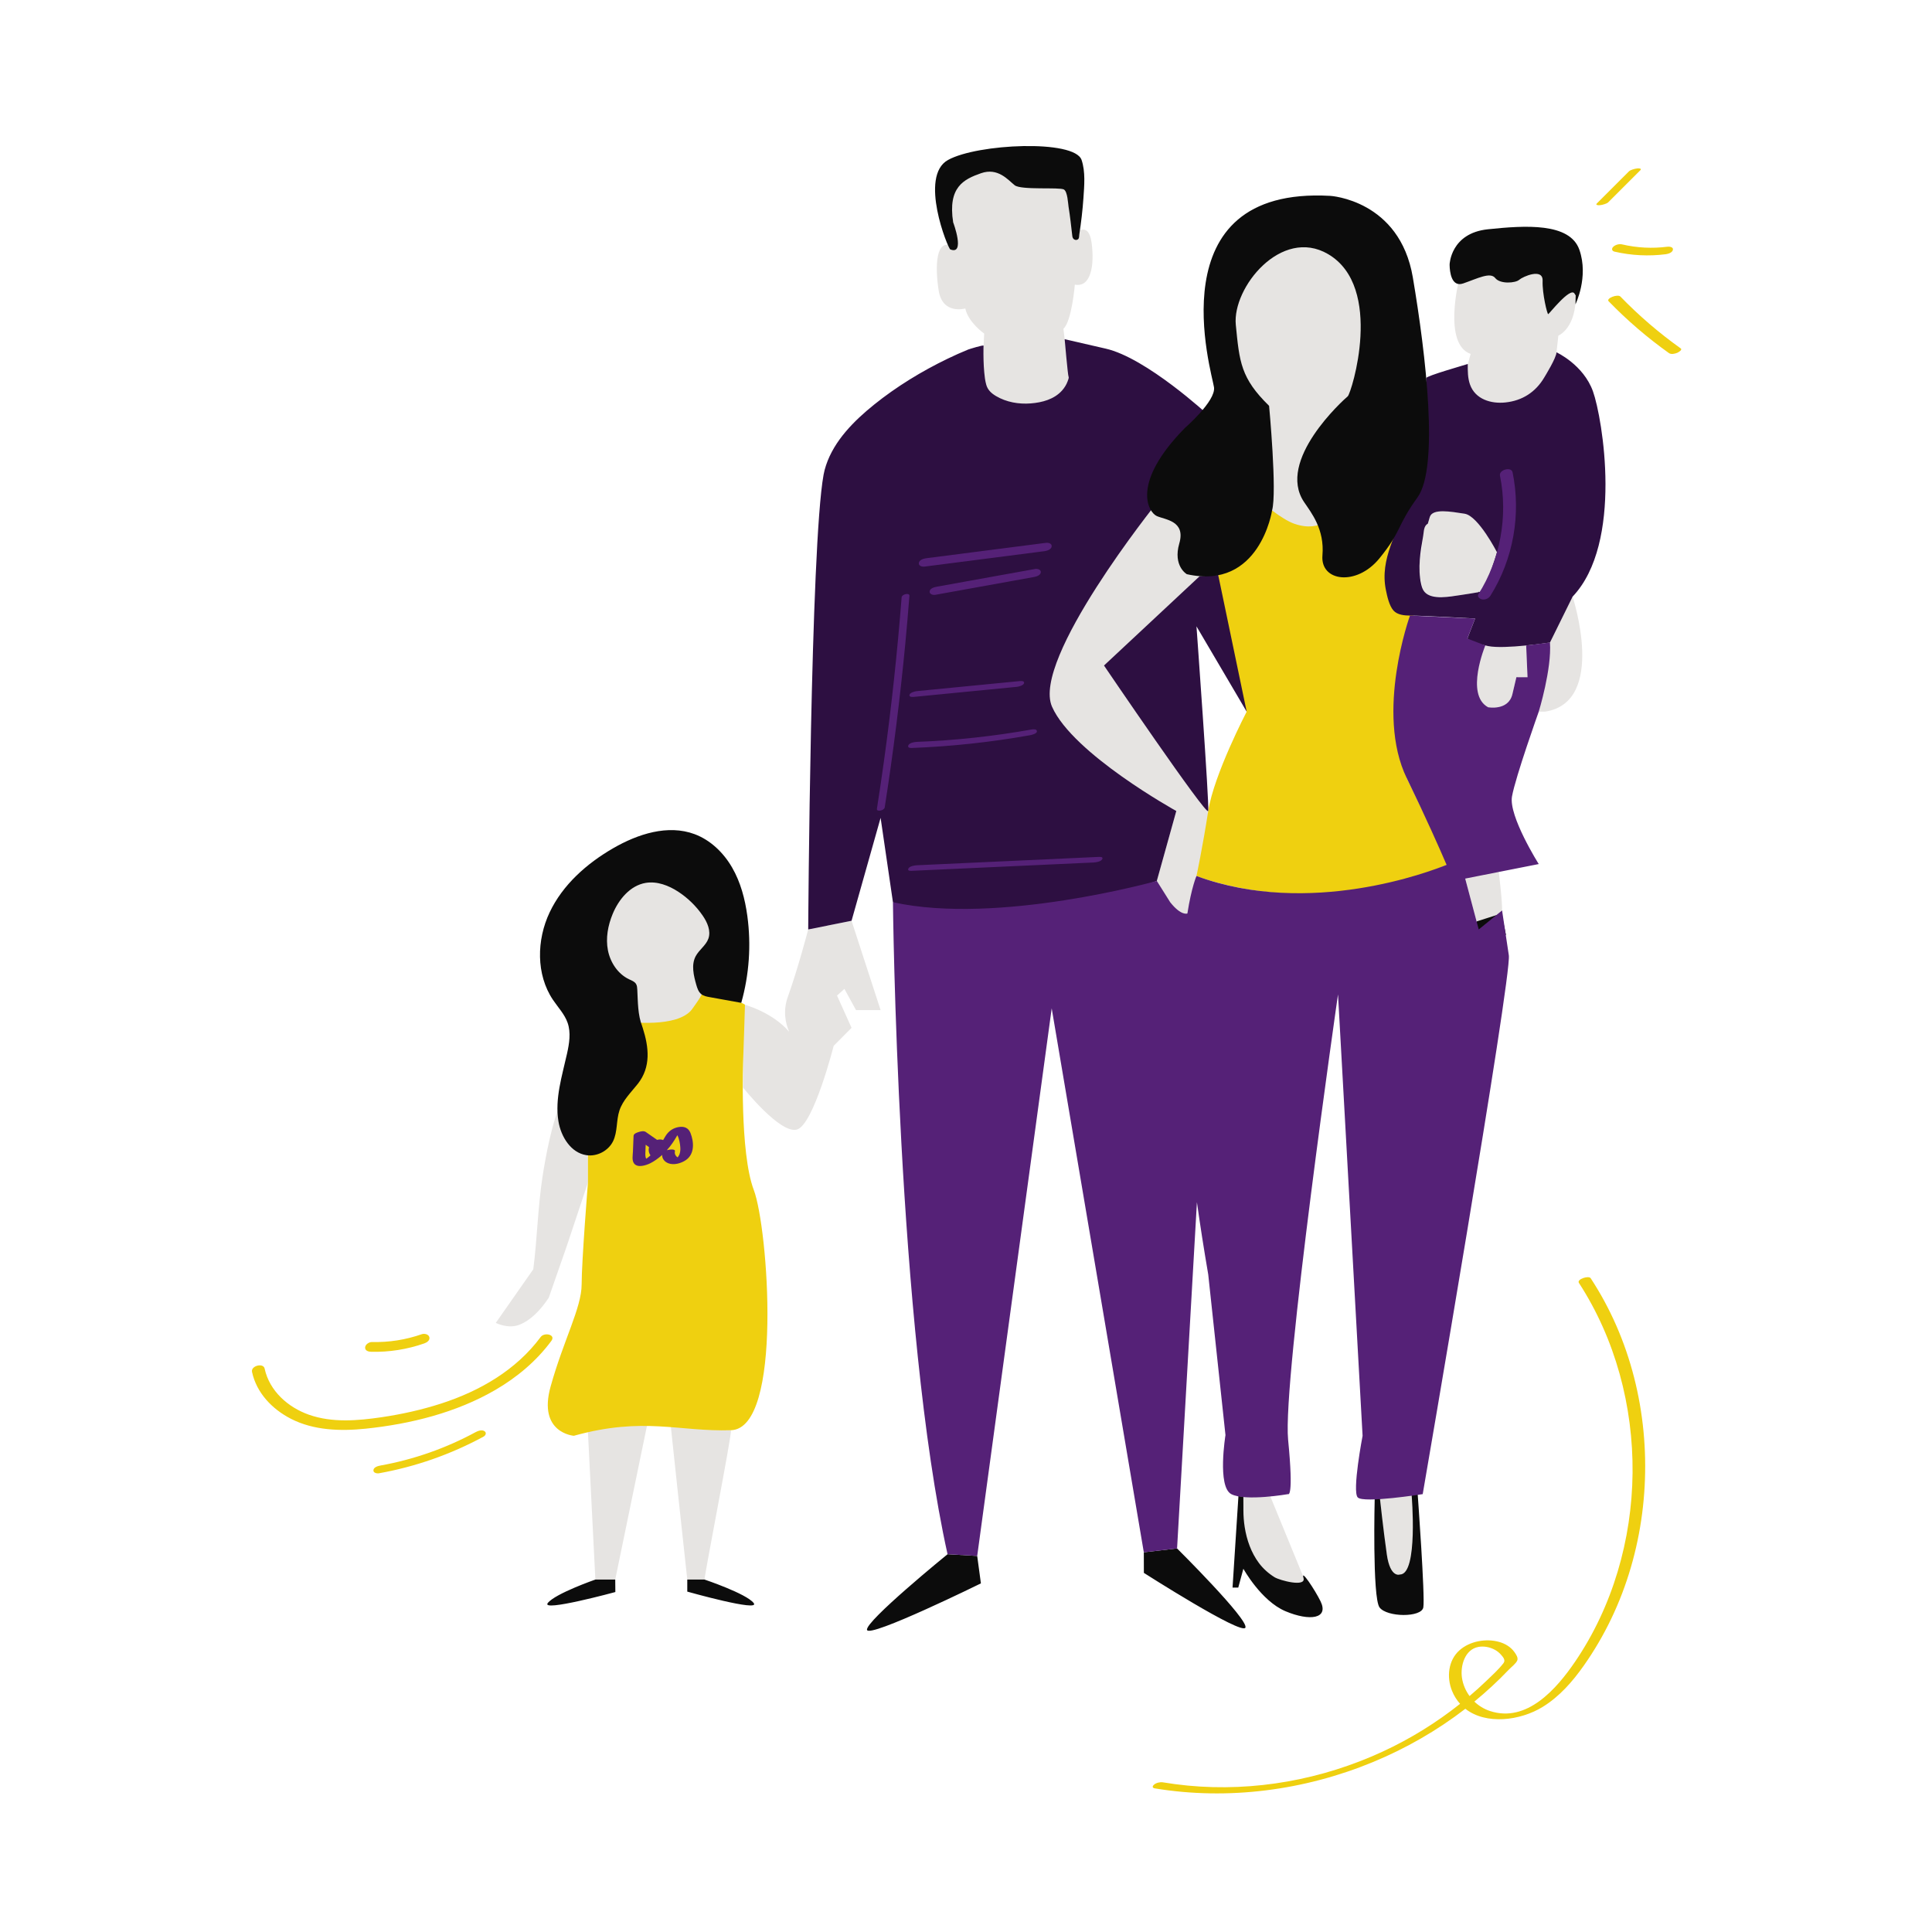 <svg xmlns="http://www.w3.org/2000/svg" xmlns:xlink="http://www.w3.org/1999/xlink" width="800" zoomAndPan="magnify" viewBox="0 0 600 600" height="800" preserveAspectRatio="xMidYMid meet" version="1.0"><defs><clipPath id="d30dbcde04"><path d="M 78.234 52.102 L 522.129 52.102 L 522.129 556.934 L 78.234 556.934 Z M 78.234 52.102 " clip-rule="nonzero"/></clipPath></defs><rect x="-60" width="720" fill="#ffffff" y="-60" height="720" fill-opacity="1"/><rect x="-60" width="720" fill="#ffffff" y="-60" height="720" fill-opacity="1"/><rect x="-60" width="720" fill="#ffffff" y="-60" height="720" fill-opacity="1"/><path fill="#e6e4e2" d="M 454.816 272.051 L 459.234 288.652 C 459.234 288.652 465.629 284.43 466.316 283.691 C 467 282.957 465.375 270.125 465.375 270.125 Z M 461.281 200.457 L 460.68 202.051 C 460.68 202.051 452.738 219.418 462.117 219.633 C 462.117 219.633 468.449 220.844 469.688 215.574 C 470.93 210.309 470.93 210.309 470.93 210.309 L 474.387 210.461 L 473.965 200.457 Z M 432.898 490.27 C 435.266 491.84 438.945 489.48 438.945 485.805 C 438.945 482.125 438.945 464.012 438.945 464.012 L 428.434 464.012 C 428.434 464.012 430.531 488.691 432.898 490.27 Z M 386.141 464.012 L 386.152 466 C 386.152 466 384.555 479.895 386.773 483.785 C 392.102 493.102 406.277 493.387 406.277 493.387 L 394.223 464.012 Z M 488.379 185.297 C 488.379 185.297 479.09 196.191 480.258 200.457 C 481.422 204.715 477.871 221.012 477.871 221.012 L 479.809 221.012 C 499.188 218.082 488.379 185.297 488.379 185.297 Z M 461.59 183.656 C 462.332 183.902 463.238 178.773 463.789 175.039 C 464.477 173.043 464.898 171.52 464.898 171.52 C 464.898 171.52 459.117 160.203 454.84 159.543 C 450.566 158.891 444.832 157.812 444.023 160.602 C 444.023 160.602 443.781 161.375 443.434 162.621 C 442.75 163.008 442.309 163.535 442.211 164.262 C 442.211 164.262 441.789 167.078 441.484 170.617 C 440.766 174.301 440.344 177.996 441.066 179.766 C 441.129 179.926 441.227 180.07 441.332 180.215 C 441.477 181.676 441.754 182.895 442.211 183.656 C 444.539 187.527 460.426 183.27 461.59 183.656 Z M 483.953 104.242 C 483.953 104.242 489.711 101.918 489.344 91.102 C 489.344 91.102 486.805 86.352 484.441 92.527 C 482.082 98.699 479.711 93.234 480.301 90.043 C 480.891 86.848 479.516 83.02 479.516 83.02 C 479.516 83.02 474.746 84.516 471.004 84.078 C 471.004 84.078 469.074 88.547 465.527 84.934 C 461.984 81.312 453.125 86.848 453.125 86.848 C 453.125 86.848 448.023 106.84 456.715 109.918 L 455.875 113.039 C 455.875 113.039 446.051 126.715 457.074 127.43 C 467.195 128.082 472.387 124.219 472.387 124.219 C 472.387 124.219 479.395 125.52 480.77 123.812 C 482.148 122.113 483.953 104.242 483.953 104.242 Z M 400.477 76.539 C 400.477 76.539 383.727 77.926 383.09 95.848 C 382.145 122.348 392.746 124.5 394.129 126.035 C 394.129 126.035 393.871 155.723 391.113 160.41 C 391.113 160.41 403.785 164.531 405.992 164.258 C 408.199 163.977 414.27 162.602 413.996 159.566 C 413.723 156.531 406.82 154.324 407.102 150.738 C 407.375 147.152 420.633 123.598 421.469 120.004 C 422.293 116.414 423.082 99.277 423.082 99.277 C 423.082 99.277 422.555 73.504 400.477 76.539 Z M 375.227 175.785 C 375.227 175.785 371.727 175.496 369.684 174.621 C 367.645 173.75 371.141 166.754 370.559 160.633 C 369.98 154.512 360.352 155.965 359.188 156.258 C 358.02 156.551 332.355 188.906 325.648 208.438 C 318.938 227.961 365.312 251.859 365.312 251.859 L 359.262 273.578 L 366.848 286.961 C 370.516 286.961 375.336 258.57 375.227 251.859 C 375.117 244.969 344.055 208.07 342.855 206.684 C 355.688 199.688 375.227 175.785 375.227 175.785 Z M 331.91 116.051 L 330.258 102.105 C 332.863 99.746 333.801 88.398 333.801 88.398 C 338.77 89.344 339.953 82.488 339.008 75.398 C 338.062 68.312 333.801 72.562 333.801 72.562 C 333.801 72.562 332.863 68.547 331.91 62.406 C 330.965 56.262 326.949 57.672 319.613 58.148 C 312.285 58.617 314.176 50.816 303.062 52.473 C 291.949 54.133 296.559 71.867 296.68 72.562 C 297.238 75.73 295.875 76.516 295.875 76.516 C 290.645 73.793 290.316 82.609 291.516 90.238 C 292.715 97.855 299.785 95.797 299.785 95.797 C 300.68 100.125 305.648 103.594 305.648 103.594 C 305.648 103.594 305.191 110.848 305.191 117.473 C 305.191 124.09 313.707 125.977 313.707 125.977 C 332.863 126.922 331.91 116.051 331.91 116.051 Z M 213.441 490.547 C 213.441 490.547 218.805 492.262 218.805 490.547 C 218.805 488.832 227.031 447.023 227.031 444.164 C 227.031 444.164 214.516 443.277 208.082 440.68 C 208.082 440.68 212.73 484.402 213.441 490.547 Z M 184.895 490.547 L 191.066 490.547 L 201.355 440.68 C 201.355 440.68 184.652 442.734 182.594 444.785 Z M 182.594 349.551 C 179.434 348.461 177.586 343.02 174.34 342.367 C 171.516 347.836 169.359 359.633 168.441 365.723 C 167.012 375.188 166.832 384.723 165.617 394.184 L 153.969 410.836 C 153.969 410.836 157.828 412.82 161.352 411.395 C 164.879 409.969 167.828 406.906 170.418 403.035 L 175.949 387.172 L 182.594 367.258 C 182.594 367.258 182.594 349.551 182.594 349.551 Z M 250.996 288.652 C 250.996 288.652 247.805 300.867 244.684 309.539 C 243.121 313.871 243.902 317.684 245.074 320.418 C 239.605 314.059 230.637 311.832 230.637 311.832 L 230.801 337.801 C 230.801 337.801 242.254 352.191 247.453 350.805 C 252.66 349.414 258.906 324.793 258.906 324.793 L 264.457 319.203 L 259.945 309.188 L 262.238 307.109 L 265.844 313.699 L 273.48 313.699 L 264.457 285.953 Z M 199.375 318.555 L 196.176 311 L 197.055 306.055 C 191.73 305.375 187.453 294.133 187.453 294.133 C 185.125 274.953 198.215 273.207 198.215 273.207 C 210.723 272.043 214.504 281.637 217.703 280.473 C 220.902 279.312 220.902 292.102 220.902 292.102 C 220.902 292.102 215.375 296.461 215.375 300.824 C 215.375 305.184 217.992 308.961 217.992 308.961 C 210.141 322.918 199.375 318.555 199.375 318.555 " fill-opacity="1" fill-rule="nonzero"/><g clip-path="url(#d30dbcde04)"><path fill="#efd010" d="M 217.969 307.918 C 217.969 307.918 218.023 307.934 218.129 307.961 C 218.074 307.887 217.969 307.918 217.969 307.918 Z M 230.801 329.051 C 230.801 329.051 231.355 313.008 231.355 312.113 C 231.355 311.277 219.641 308.336 218.129 307.961 C 218.277 308.148 218.105 309.094 214.898 313.426 C 210.457 319.422 194.676 317.289 194.676 317.289 C 186.184 315.375 182.594 324.793 182.594 324.793 L 182.594 367.258 C 182.594 367.258 180.633 391.652 180.633 398.887 C 180.633 406.117 175.004 416.164 170.988 430.629 C 166.965 445.086 178.219 445.895 178.219 445.895 C 199.926 439.867 210.781 444.688 227.031 444.164 C 243.277 443.641 238.516 381.211 234.098 369.559 C 229.672 357.906 230.801 329.051 230.801 329.051 Z M 521.941 108.184 C 515.23 103.402 508.969 98.02 503.238 92.105 C 502.391 91.23 498.695 92.648 499.578 93.562 C 505.312 99.477 511.574 104.859 518.285 109.641 C 518.992 110.141 520.109 109.879 520.852 109.582 C 521.152 109.461 522.625 108.668 521.941 108.184 Z M 167.926 415.199 C 160.32 425.477 149.016 431.996 137.004 435.883 C 130.977 437.832 124.758 439.207 118.488 440.133 C 111.082 441.219 103.18 441.895 95.973 439.367 C 89.43 437.066 83.684 431.973 82.18 425.02 C 81.777 423.141 77.855 424.16 78.27 426.062 C 79.672 432.586 84.523 437.621 90.328 440.605 C 97.418 444.25 105.738 444.492 113.516 443.695 C 127.398 442.258 141.684 438.727 153.82 431.664 C 160.555 427.746 166.578 422.711 171.223 416.43 C 172.715 414.418 169.039 413.695 167.926 415.199 Z M 115.238 419.809 C 120.84 419.949 126.469 419.062 131.762 417.207 C 132.555 416.934 133.605 416.258 133.336 415.258 C 133.09 414.332 131.785 414.074 130.992 414.348 C 126.008 416.09 120.816 416.902 115.539 416.777 C 114.656 416.75 113.484 417.477 113.395 418.418 C 113.305 419.473 114.414 419.789 115.238 419.809 Z M 496.836 63.73 C 497.359 63.672 497.879 63.562 498.363 63.383 C 498.734 63.246 499.18 63.098 499.465 62.812 C 502.781 59.5 506.098 56.191 509.414 52.875 C 510.016 52.277 508.875 52.262 508.512 52.301 C 507.988 52.359 507.473 52.469 506.984 52.648 C 506.617 52.785 506.168 52.934 505.883 53.219 C 502.566 56.531 499.25 59.84 495.934 63.156 C 495.332 63.758 496.473 63.766 496.836 63.73 Z M 150.457 444.461 C 149.656 443.922 148.41 444.379 147.676 444.781 C 138.48 449.77 128.469 453.277 118.172 455.129 C 117.438 455.262 116.07 455.621 115.973 456.547 C 115.871 457.426 117.047 457.656 117.703 457.539 C 129.09 455.492 139.988 451.672 150.164 446.16 C 150.84 445.793 151.184 444.938 150.457 444.461 Z M 501.004 76.648 C 500.406 77.23 500.57 77.953 501.406 78.148 C 506.621 79.355 512.023 79.625 517.332 78.949 C 518.09 78.848 519.383 78.449 519.539 77.562 C 519.711 76.668 518.395 76.547 517.824 76.621 C 513.125 77.223 508.391 76.977 503.773 75.902 C 502.855 75.691 501.684 75.988 501.004 76.648 Z M 456.379 526.723 C 458.125 525.238 459.836 523.715 461.488 522.121 C 463.328 520.348 465.344 518.543 466.91 516.523 C 467.609 515.621 466.902 514.734 466.203 513.938 C 465.656 513.301 464.984 512.758 464.25 512.359 C 462.723 511.523 460.816 511.145 459.098 511.473 C 454.891 512.27 453.473 517.387 454.027 521.066 C 454.344 523.164 455.18 525.082 456.379 526.723 Z M 498.23 404.043 C 509.074 424.043 512.902 447.52 509.984 470.016 C 508.516 481.352 505.305 492.469 500.355 502.781 C 497.93 507.832 495.086 512.695 491.859 517.277 C 488.344 522.258 484.27 526.93 479.023 530.137 C 472.133 534.352 461.512 535.75 455.078 530.676 C 446.305 537.445 436.602 543 426.363 547.234 C 405.102 556.023 381.426 559.145 358.68 555.406 C 357.852 555.27 357.797 554.773 358.375 554.258 C 359.023 553.668 360.285 553.375 361.141 553.52 C 363.707 553.941 366.281 554.285 368.871 554.531 C 389.531 556.52 410.629 552.664 429.434 543.957 C 437.992 540 446.066 535.008 453.441 529.141 C 452.434 528.008 451.566 526.68 450.93 525.086 C 449.234 520.871 449.734 515.637 453.27 512.5 C 456.477 509.656 461.492 508.766 465.57 509.91 C 467.414 510.426 469.172 511.465 470.297 513.039 C 470.812 513.762 471.543 514.801 471.203 515.66 C 470.824 516.621 469.277 517.789 468.57 518.531 C 465.215 522.059 461.633 525.359 457.871 528.449 C 459.223 529.734 460.852 530.75 462.699 531.359 C 474.172 535.156 483.438 524.457 489.148 516.066 C 500.824 498.93 506.812 478.102 507.008 457.43 C 507.207 436.707 501.664 415.848 490.344 398.414 C 489.598 397.262 493.406 396.047 494.004 396.965 C 495.5 399.273 496.922 401.625 498.23 404.043 Z M 371.578 272.051 C 371.578 272.051 373.473 263.18 375.227 251.859 C 376.973 240.547 387.168 221.012 387.168 221.012 C 379.895 207.211 378.32 178.547 378.32 178.547 C 386.652 175.184 391.797 155.898 391.797 155.898 C 391.797 155.898 397.961 161.297 402.008 162.672 C 410.695 165.645 413.996 159.566 413.996 159.566 C 413.996 159.566 409.805 170.184 417.48 173.434 C 425.164 176.688 435.074 149.27 435.074 149.27 C 435.074 149.27 443.602 142.977 441.176 155.898 C 438.754 168.828 433.246 189.168 433.246 189.168 L 441.176 191.992 C 430.523 210.172 436.883 241.68 436.883 241.68 L 449.816 268.34 C 407.781 286.926 371.578 272.051 371.578 272.051 " fill-opacity="1" fill-rule="nonzero"/></g><path fill="#2d0f41" d="M 387.168 221.012 L 371.578 194.52 C 371.578 194.52 375.598 249.902 375.227 251.859 C 374.852 253.824 342.855 206.684 342.855 206.684 L 372.578 178.934 L 378.32 178.547 Z M 365.312 251.859 L 359.262 273.578 C 301.191 295.742 277.312 280.188 277.312 280.188 L 273.48 253.988 L 264.457 285.953 L 250.996 288.652 C 250.996 288.652 251.715 169.703 255.766 147.453 C 255.945 146.453 256.207 145.461 256.531 144.496 C 259.086 136.805 265.254 130.664 271.422 125.691 C 278.395 120.074 286.246 115.281 294.309 111.391 C 296.402 110.379 298.531 109.43 300.688 108.547 C 300.922 108.453 305.461 107.027 305.453 107.359 C 305.441 107.625 305.438 107.887 305.434 108.152 C 305.395 110.637 305.438 113.129 305.664 115.602 C 305.781 116.906 305.934 118.23 306.293 119.496 C 306.754 121.121 307.883 122.145 309.312 122.996 C 312.539 124.906 316.371 125.57 320.078 125.285 C 323.637 125.012 327.371 124.023 329.832 121.277 C 330.574 120.441 331.188 119.465 331.566 118.406 C 331.68 118.09 332.016 117.312 331.844 116.965 C 331.625 116.527 330.637 105.34 330.637 105.34 L 343.336 108.258 C 356.023 111.113 375.227 128.895 375.227 128.895 C 375.227 128.895 364.16 142.398 361.457 145.594 C 358.754 148.785 360.23 155.898 360.23 155.898 L 359.188 156.258 C 359.188 156.258 320.254 204.773 326.711 219.453 C 333.168 234.133 365.312 251.859 365.312 251.859 Z M 463.789 175.039 C 462.27 179.734 460.176 184.094 459.43 183.844 C 458.695 183.602 459.645 183.836 458.922 183.949 C 457.113 184.246 455.301 184.566 453.48 184.816 C 450.512 185.219 444.68 186.453 442.406 183.824 C 441.82 183.152 441.551 182.273 441.355 181.406 C 440.242 176.488 441.113 171.363 441.984 166.406 C 442.227 165.039 442.102 163.375 443.434 162.621 C 443.781 161.375 444.023 160.602 444.023 160.602 C 444.832 157.812 450.566 158.891 454.84 159.543 C 459.117 160.203 464.898 171.52 464.898 171.52 C 464.898 171.52 464.477 173.043 463.789 175.039 Z M 494.715 121.555 C 491.742 113.234 483.379 109.414 483.379 109.414 C 483.344 111.133 479.93 116.637 479.562 117.262 C 476.891 121.773 472.766 124.438 467.527 124.984 C 463.074 125.461 458.164 124.016 456.527 119.43 C 455.801 117.402 455.809 115.191 455.828 113.039 C 454.785 113.391 442.934 116.742 442.93 117.406 C 442.93 117.406 442.789 134.367 442.789 134.367 C 442.723 137.961 441.141 141.598 440.16 145.016 C 439.043 148.879 437.91 152.738 436.746 156.586 C 434.059 165.504 428.426 173.484 430.395 183.195 C 430.793 185.137 431.414 188.109 432.777 189.629 C 433.98 190.973 436.207 191.164 437.879 191.176 C 442.227 191.199 458.105 192.094 458.105 192.094 L 455.695 198.312 C 455.695 198.312 456.992 199.613 462.18 200.648 C 467.367 201.688 481.355 199.539 481.355 199.539 L 488.379 185.297 C 504.203 168.648 497.688 129.883 494.715 121.555 " fill-opacity="1" fill-rule="nonzero"/><path fill="#0c0c0c" d="M 458.668 286.129 C 458.668 286.129 441.25 305.258 450.402 301.531 C 459.547 297.805 467.684 290.285 467.684 290.285 L 466.316 283.691 Z M 450.195 81.863 C 450.195 81.863 450.191 82.09 450.195 82.453 C 450.242 84.227 450.68 89.301 454.402 88.027 C 458.887 86.484 462.812 84.383 464.355 86.348 C 465.898 88.305 470.656 87.914 471.785 86.906 C 472.914 85.902 479.215 83.125 479.074 87.188 C 478.934 91.25 480.516 97.637 480.812 97.566 C 481.109 97.496 487.641 89.074 488.965 91.145 C 490.285 93.211 489.344 91.742 489.344 91.742 L 489.27 94.516 C 489.27 94.516 493.453 86.059 490.492 77.57 C 487.523 69.09 473.668 69.988 462.086 71.203 C 450.508 72.41 450.191 82.09 450.191 82.09 M 394.129 126.035 C 385.312 117.418 384.922 112.41 383.789 100.875 C 382.668 89.34 397.918 70.438 412.418 78.895 C 429.984 89.141 419.684 122.109 418.559 123.07 C 417.102 124.305 396.34 143.023 404.98 155.898 C 407.234 159.254 411.387 164.34 410.695 172.492 C 410.012 180.641 421.293 182.098 428.367 173.434 C 435.441 164.77 433.539 163.754 440.238 154.441 C 446.934 145.129 442.844 110.199 438.766 86.141 C 434.688 62.082 413.137 60.828 413.137 60.828 C 358.668 57.742 376.438 116.02 377.023 120.289 C 377.602 124.559 367.988 132.902 367.988 132.902 C 351.098 150.078 356.633 159.102 359.254 160.266 C 361.875 161.43 368.285 161.723 366.242 168.762 C 364.203 175.805 368.574 178.316 368.574 178.316 C 391.289 183.43 395.051 158.52 395.051 158.52 C 396.648 152.828 394.129 126.035 394.129 126.035 Z M 426.926 465.328 C 426.926 465.328 426.152 496.148 428.434 499.207 C 430.719 502.27 441.426 502.391 442.023 499.207 C 442.617 496.027 440.273 464.012 440.273 464.012 L 438.398 464.285 C 438.398 464.285 440.496 488.953 434.789 488.969 C 434.789 488.969 431.762 490.258 430.688 482.727 C 429.609 475.199 428.547 465.305 428.547 465.305 Z M 384.609 464.613 L 382.777 493.039 L 384.555 493.039 L 386.141 487.191 C 386.141 487.191 391.664 497.191 399.207 500.375 C 406.758 503.551 412.766 502.734 410.102 497.285 C 408.352 493.711 403.895 487.059 404.805 490.027 C 405.727 493.039 397.434 490.809 395.844 489.832 C 393.98 488.68 392.309 487.191 390.98 485.426 C 388.559 482.191 387.18 478.23 386.551 474.238 C 386.281 472.516 386.152 470.77 386.152 469.027 L 386.141 464.832 Z M 296.02 69.055 C 294.285 58.066 299.344 55.668 304.645 53.801 C 309.945 51.926 313.105 55.941 315.121 57.531 C 317.145 59.113 329.125 58.051 330.406 58.855 C 331.562 59.578 331.672 63.125 331.859 64.273 C 332.34 67.238 332.656 70.227 333.004 73.207 C 333.035 73.465 333.074 73.734 333.211 73.957 C 333.676 74.711 334.66 74.664 334.988 74.059 C 335.152 73.758 335.133 73.164 335.184 72.828 C 335.762 69.059 336.215 65.266 336.473 61.457 C 336.73 57.684 337.133 53.336 335.898 49.684 C 333.723 43.23 303.504 44.629 294.41 49.684 C 285.312 54.738 294.391 77.16 295.117 77.449 C 299.883 79.371 296.02 69.055 296.02 69.055 Z M 355.223 482.086 L 355.238 488.473 C 355.238 488.473 385.723 507.953 386.773 505.473 C 387.828 502.984 365.551 480.887 365.551 480.887 Z M 294.27 482.676 C 294.27 482.676 268.586 503.57 269.262 506.184 C 269.938 508.797 304.629 491.734 304.629 491.734 L 303.48 483.219 Z M 213.441 490.547 L 213.441 494.289 C 213.441 494.289 236.34 500.75 234.059 497.832 C 231.785 494.906 218.805 490.547 218.805 490.547 Z M 184.895 490.547 C 184.895 490.547 172.398 494.906 170.117 497.832 C 167.84 500.75 191.102 494.422 191.102 494.422 L 191.066 490.547 Z M 199.375 318.555 C 199.375 318.555 199.465 318.789 199.598 319.203 C 201.531 325.254 202.207 331.359 198.074 336.598 C 195.988 339.234 193.441 341.664 192.379 344.852 C 191.34 347.965 191.836 351.504 190.379 354.445 C 188.906 357.426 185.387 359.258 182.094 358.746 C 177.297 358.008 174.223 353.031 173.43 348.242 C 172.27 341.203 174.566 334.121 176.109 327.156 C 176.801 324.027 177.332 320.703 176.289 317.676 C 175.363 314.984 173.309 312.867 171.723 310.504 C 166.441 302.629 166.637 291.895 170.703 283.328 C 174.766 274.758 182.219 268.164 190.434 263.422 C 198.082 259 207.43 255.965 215.711 259.051 C 220.676 260.906 224.703 264.82 227.355 269.406 C 230.012 273.992 231.379 279.215 232.094 284.465 C 233.316 293.457 232.672 302.703 230.207 311.441 C 226.938 310.852 223.668 310.262 220.402 309.668 C 219.473 309.504 218.5 309.32 217.773 308.727 C 216.895 308.012 216.535 306.867 216.223 305.785 C 215.395 302.883 214.637 299.633 216.051 296.961 C 217.105 294.969 219.238 293.621 219.996 291.496 C 220.844 289.082 219.668 286.441 218.219 284.336 C 216.215 281.418 213.633 278.895 210.672 276.953 C 207.664 274.988 204.059 273.598 200.516 274.191 C 195.688 275.012 192.148 279.312 190.273 283.832 C 188.797 287.391 188.062 291.348 188.797 295.125 C 189.535 298.902 191.883 302.473 195.363 304.125 C 196.172 304.504 197.086 304.832 197.539 305.594 C 197.844 306.113 197.883 306.734 197.914 307.328 C 198.121 311.152 198.031 315.168 199.465 318.789 " fill-opacity="1" fill-rule="nonzero"/><path fill="#552177" d="M 477.871 221.012 C 477.871 221.012 481.941 207.75 481.355 199.539 L 473.965 200.457 L 474.387 210.328 L 470.93 210.309 C 470.93 210.309 470.93 210.309 469.688 215.574 C 468.449 220.844 462.117 219.633 462.117 219.633 C 454.922 215.688 461.281 200.457 461.281 200.457 L 455.695 198.312 L 458.105 192.094 L 437.879 191.176 C 437.879 191.176 426.992 221.285 436.883 241.68 C 442.961 254.207 447.016 263.363 449.25 268.578 C 444.309 270.598 406.797 285.012 371.578 272.051 C 371.578 272.051 370.062 275.402 368.754 283.691 C 368.754 283.691 366.848 284.539 363.41 280.188 L 359.262 273.578 C 359.262 273.578 309.938 287.41 277.312 280.188 C 277.312 280.188 278.645 412.234 294.27 482.676 L 303.48 483.219 L 326.617 313.156 L 355.223 482.086 L 365.551 480.887 L 371.715 373.352 C 372.703 380.387 373.863 387.848 375.227 395.789 L 380.582 445.68 C 380.582 445.68 377.973 461.688 382.383 464.012 C 386.789 466.328 400.035 464.012 400.035 464.012 C 400.035 464.012 401.836 465.488 400.035 447.117 C 398.238 428.75 415.531 308.82 415.531 308.82 L 423.164 445.895 C 423.164 445.895 419.855 463.148 421.656 465.039 C 423.457 466.93 441.836 464.012 441.836 464.012 C 441.836 464.012 469.562 303.051 468.578 296.672 C 468.227 294.355 466.484 282.75 466.484 282.75 L 459.234 288.652 L 455.031 272.852 L 477.871 268.34 C 477.871 268.34 468.469 253.449 469.566 247.336 C 470.66 241.223 477.871 221.012 477.871 221.012 Z M 460.348 186.16 C 461.363 186.316 462.371 185.801 462.898 184.957 C 469.98 173.617 472.422 159.766 469.746 146.68 C 469.375 144.852 465.449 145.859 465.828 147.73 C 468.41 160.348 465.871 173.902 459.145 184.5 C 458.609 185.344 459.621 186.051 460.348 186.16 Z M 211.418 351.27 C 211.727 351.18 211.594 351.195 211.418 351.27 Z M 211.281 356.375 C 211.203 355.156 210.945 353.664 210.363 352.555 C 210.336 352.598 210.312 352.629 210.289 352.672 C 209.359 354.332 208.324 355.848 207.078 357.219 C 208.277 356.855 209.789 356.871 209.605 357.535 C 209.441 358.145 209.672 358.754 210.121 359.184 C 210.23 359.293 210.348 359.375 210.469 359.445 C 210.695 359.113 210.918 358.719 210.957 358.641 C 211.25 357.918 211.332 357.152 211.281 356.375 Z M 210.168 359.836 C 210.066 359.871 209.988 359.895 210.016 359.922 C 210.043 359.949 210.102 359.906 210.168 359.836 Z M 202.016 358.805 C 201.473 358.047 201.332 357.121 201.562 356.258 C 201.215 356.008 200.867 355.758 200.523 355.512 C 200.484 356.402 200.449 357.301 200.418 358.195 C 200.391 358.844 200.449 359.324 200.672 359.859 C 200.816 359.758 200.973 359.664 201.117 359.559 C 201.438 359.324 201.715 359.055 202.016 358.805 Z M 214.434 351.852 C 215.547 354.672 215.766 358.402 212.973 360.297 C 211.5 361.293 209.234 361.941 207.508 361.246 C 206.402 360.809 205.574 359.816 205.637 358.656 C 205.543 358.746 205.457 358.84 205.359 358.926 C 204.312 359.816 203.152 360.672 201.918 361.277 C 200.621 361.91 198.055 362.754 196.953 361.375 C 196.172 360.391 196.516 358.805 196.562 357.664 C 196.625 356.031 196.695 354.402 196.758 352.773 C 196.785 352.082 197.707 351.77 198.258 351.586 C 198.891 351.375 199.941 351.113 200.547 351.543 C 201.621 352.293 202.691 353.039 203.766 353.785 C 203.863 353.852 203.965 353.926 204.066 353.996 C 204.375 353.926 204.684 353.875 204.977 353.863 C 205.207 353.852 205.66 353.91 205.93 354.074 C 206.188 353.637 206.441 353.199 206.715 352.762 C 207.672 351.234 209.051 350.285 210.855 350 C 212.508 349.746 213.812 350.27 214.434 351.852 Z M 282.137 269.68 C 281.727 270.387 282.492 270.473 283.094 270.445 C 301.953 269.578 320.809 268.719 339.66 267.855 C 340.379 267.816 341.875 267.574 342.273 266.883 C 342.688 266.18 341.926 266.094 341.32 266.117 C 322.461 266.984 303.605 267.848 284.75 268.715 C 284.035 268.746 282.539 268.988 282.137 269.68 Z M 282.133 231.395 C 281.738 232.129 282.477 232.32 283.125 232.293 C 295.418 231.816 307.656 230.508 319.762 228.352 C 320.289 228.258 321.996 227.891 322.023 227.152 C 322.055 226.383 320.922 226.453 320.395 226.547 C 308.605 228.645 296.703 229.938 284.734 230.398 C 283.996 230.426 282.535 230.664 282.133 231.395 Z M 284.059 216.402 C 294.637 215.371 305.207 214.34 315.777 213.305 C 316.355 213.25 317.93 212.844 318.039 212.117 C 318.168 211.332 316.848 211.496 316.422 211.539 C 305.852 212.574 295.273 213.605 284.703 214.637 C 284.129 214.695 282.551 215.102 282.438 215.824 C 282.316 216.613 283.637 216.445 284.059 216.402 Z M 323.23 177.754 C 323.32 176.863 322.168 176.574 321.484 176.695 C 311.289 178.531 301.094 180.371 290.902 182.211 C 290.148 182.348 288.805 182.711 288.707 183.664 C 288.617 184.559 289.773 184.848 290.461 184.727 C 300.656 182.883 310.844 181.047 321.039 179.211 C 321.793 179.074 323.129 178.711 323.23 177.754 Z M 287.117 175.961 C 299.551 174.363 311.988 172.762 324.426 171.164 C 325.195 171.07 326.516 170.625 326.609 169.688 C 326.707 168.762 325.555 168.496 324.848 168.582 C 312.414 170.184 299.98 171.781 287.539 173.379 C 286.77 173.48 285.449 173.918 285.352 174.863 C 285.258 175.785 286.41 176.055 287.117 175.961 Z M 281.172 199.656 C 279.539 216.789 277.398 233.84 274.75 250.773 C 274.598 251.734 272.168 252.234 272.332 251.191 C 273.082 246.387 273.797 241.582 274.465 236.758 C 276.828 219.762 278.668 202.656 280.012 185.484 C 280.086 184.543 282.52 183.957 282.43 185.062 C 282.047 189.934 281.633 194.801 281.172 199.656 " fill-opacity="1" fill-rule="nonzero"/></svg>